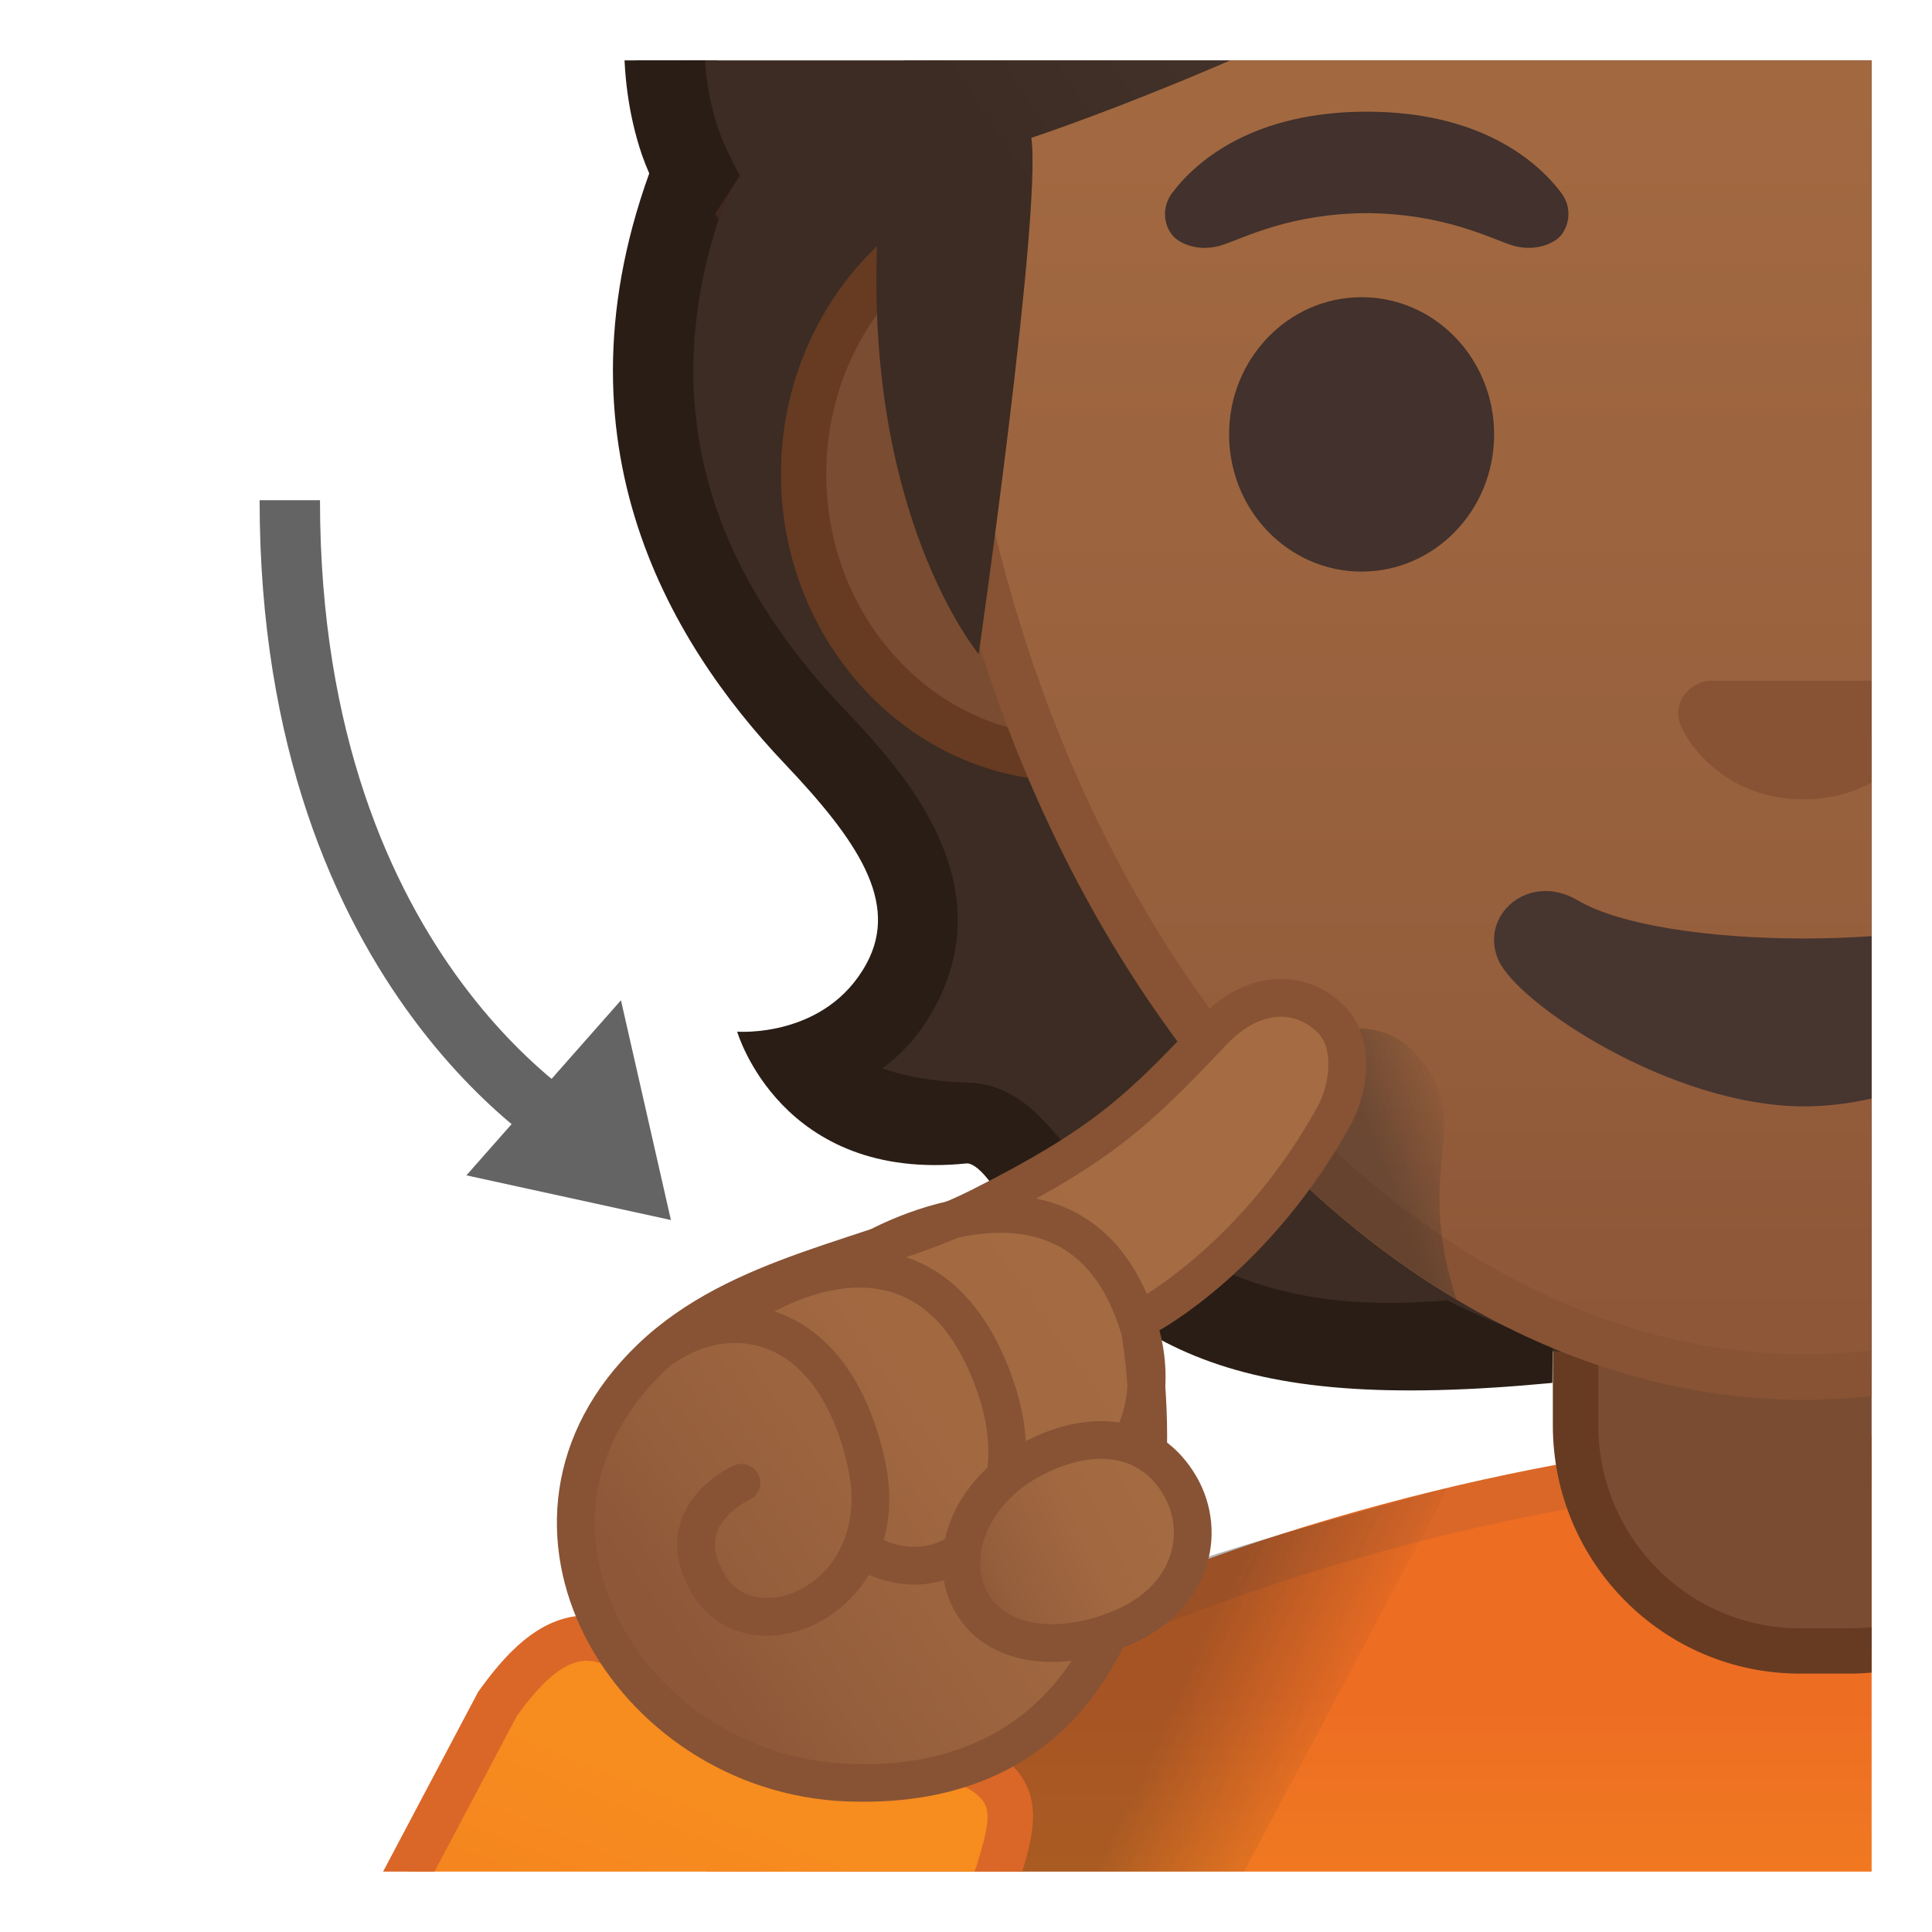 <svg viewBox="0 0 128 128" xmlns="http://www.w3.org/2000/svg" xmlns:xlink="http://www.w3.org/1999/xlink">
  <g id="Layer_13">
    <g>
      <defs>
        <rect id="SVGID_1_" height="120" width="120" x="4" y="4"/>
      </defs>
      <clipPath id="SVGID_2_">
        <use overflow="visible" xlink:href="#SVGID_1_"/>
      </clipPath>
      <g clip-path="url(#SVGID_2_)">
        <g id="XMLID_68_">
          <linearGradient id="SVGID_3_" gradientUnits="userSpaceOnUse" x1="119.986" x2="119.986" y1="148.465" y2="112.277">
            <stop offset="0" style="stop-color:#F78C1F"/>
            <stop offset="0.494" style="stop-color:#F37F20"/>
            <stop offset="1" style="stop-color:#ED6D23"/>
          </linearGradient>
          <path d="M42.11,155.68v-15.56c0-8.53,5.23-21.02,30.17-32.11c17.62-7.83,37.81-11.4,49.11-11.4 c36.78,0,76.47,16.27,76.47,42.56v16.51H42.11z" fill="url(#SVGID_3_)"/>
          <path d="M121.39,98.11c18.56,0,37.34,4.14,51.51,11.35c19.39,9.87,23.46,21.61,23.46,29.72v15.01H43.61v-14.06 c0-15.42,18.34-25.87,29.28-30.74C90.31,101.64,110.24,98.11,121.39,98.11 M121.39,95.11c-24.89,0-80.78,15.75-80.78,45.01 v17.06h158.76v-18.01C199.36,111.55,158.41,95.11,121.39,95.11L121.39,95.11z" fill="#DA6727"/>
        </g>
        <linearGradient id="SVGID_5_" gradientUnits="userSpaceOnUse" x1="74.241" x2="87.225" y1="113.725" y2="119.76">
          <stop offset="0.197" style="stop-color:#262626"/>
          <stop offset="1" style="stop-color:#262626;stop-opacity:0"/>
        </linearGradient>
        <path d="M80.59,127.47l15.33-28.9c-14.56,4.01-28.72,7.54-39.97,16.58 c-2.07,6.4-4.22,13.08-4.22,13.34C51.73,129,80.59,127.47,80.59,127.47z" fill="url(#SVGID_5_)" opacity="0.35"/>
        <g>
          <g id="XMLID_65_">
            <path d="M119.25,109.38c-8.2,0-14.86-6.7-14.86-14.95V75.85h33v18.58c0,8.24-6.67,14.95-14.86,14.95H119.25z " fill="#7A4C32"/>
            <path d="M135.88,77.35v17.08c0,7.41-5.99,13.45-13.36,13.45h-3.27c-7.37,0-13.36-6.03-13.36-13.45V77.35h15 H135.88 M138.88,74.35h-18h-18v20.08c0,9.08,7.33,16.45,16.36,16.45h3.27c9.04,0,16.36-7.36,16.36-16.45V74.35 L138.88,74.35z" fill="#663B22"/>
          </g>
          <g>
            <path d="M171.81,76.42c0.94-1.04,1.98-1.98,3.4-2.01c2.35-0.06,5.99-0.45,8.85-2.17 c0.84-0.5,1.55-1.2,2.08-2.04c-2.01-0.4-4.78-1.59-6.64-5.22c-2.84-5.53,0.44-10.59,5.92-16.24 c6.15-6.35,16.4-28.17,5.53-47.62c-2.05-0.29-31.72,0.15-39.24,0.15c-9.1,0-22.94,0-32.04,0V89.8 C154.86,89.8,161.81,87.51,171.81,76.42z" fill="#543930"/>
            <radialGradient id="SVGID_6_" cx="110.966" cy="27.038" gradientUnits="userSpaceOnUse" r="41.342">
              <stop offset="1.342147e-03" style="stop-color:#554138"/>
              <stop offset="1" style="stop-color:#3C2C23"/>
            </radialGradient>
            <path d="M67.51,76.42c-0.94-1.04-1.98-1.98-3.4-2.01c-2.35-0.06-5.99-0.45-8.85-2.17 c-0.84-0.5-1.55-1.2-2.08-2.04c2.01-0.4,4.89-1.53,6.64-5.22c2.84-5.97-1.2-11.27-5.92-16.24 c-7.71-8.13-16.4-23.17-5.53-42.62c2.05-0.29,31.72-4.85,39.24-4.85c9.1,0,22.94,0,32.04,0V89.8 C84.46,89.8,77.51,87.51,67.51,76.42z" fill="url(#SVGID_6_)"/>
            <path d="M188.72,4.39l0.46,0.88c9.65,18.52-0.98,36.74-5.69,41.61c-5.27,5.44-10.15,11.99-6.37,19.32v0 c0.98,1.9,2.26,3.43,3.8,4.56c-2.1,0.75-4.4,0.93-5.77,0.96c-2.77,0.07-4.56,2.05-5.32,2.9 c-6.06,6.72-10.63,10.02-23.31,11.49c0,0-6.57,3.37-11.12,4.51v1.62c22.19-0.79,29.33-3.98,38.4-14.04 c0.7-0.78,1.16-1.13,1.48-1.13c2.81-0.07,6.84-0.56,10.16-2.54c1.19-0.71,2.21-1.71,2.97-2.9l2.08-3.29l-3.82-0.76 c-2.12-0.42-3.69-1.67-4.79-3.82v0c-1.84-3.58-0.36-7.15,5.46-13.16c7.22-7.45,16.52-26.6,7.07-46.11 c0,0,0.01-0.03,0.02-0.09H188.72z" fill="#402720"/>
            <path d="M51.97,50.58c4.83,5.09,7.64,9.2,5.44,13.26c-2.7,4.97-8.57,4.51-8.57,4.51s2.89,9.99,15.2,8.73 c0.32-0.03,0.84,0.31,1.48,1.13c8.68,11.04,15.32,15.5,37.33,13.41l0.02-2.69c-3.83-1.07-6.97-2.78-6.97-2.78 c-14.68,1.28-20.35-4.8-26.41-11.52c-0.76-0.85-2.55-2.83-5.32-2.9c-1.36-0.03-3.63-0.21-5.72-0.95 c1.58-1.15,2.86-2.72,3.79-4.65c3.96-8.32-2.77-15.41-6.39-19.23c-6.84-7.22-14.29-19.14-6.77-36.19l0.51-1.16L49.5,9.39 h-5.92c0.04,0.1,0.07,0.2,0.12,0.31C35.95,28.75,44.3,42.49,51.97,50.58z" fill="#291D15"/>
          </g>
          <g>
            <g>
              <path d="M70.82,50.25c-9.69,0-17.58-8.44-17.58-18.82S61.13,12.6,70.82,12.6h97.33 c9.69,0,17.58,8.44,17.58,18.82s-7.89,18.82-17.58,18.82H70.82z" fill="#7A4C32"/>
              <path d="M168.15,14.1c8.87,0,16.08,7.77,16.08,17.32s-7.21,17.32-16.08,17.32h-13.12H83.94H70.82 c-8.87,0-16.08-7.77-16.08-17.32S61.95,14.1,70.82,14.1h13.12h71.09H168.15 M168.15,11.1h-13.12H83.94H70.82 c-10.49,0-19.08,9.15-19.08,20.32s8.59,20.32,19.08,20.32h13.12h71.09h13.12c10.49,0,19.08-9.15,19.08-20.32 S178.65,11.1,168.15,11.1L168.15,11.1z" fill="#663B22"/>
            </g>
            <g>
              <linearGradient id="SVGID_7_" gradientTransform="matrix(-1 0 0 -1 241.821 38.732)" gradientUnits="userSpaceOnUse" x1="122.358" x2="122.358" y1="-51.291" y2="94.885">
                <stop offset="5.789263e-03" style="stop-color:#8D5738"/>
                <stop offset="0.219" style="stop-color:#97603D"/>
                <stop offset="0.577" style="stop-color:#A26941"/>
                <stop offset="1" style="stop-color:#A56C43"/>
              </linearGradient>
              <path d="M119.49,91.24c-14.2,0-28.53-7.96-39.3-21.85c-11.53-14.87-18.24-35.3-18.9-57.54 C60.65-9.75,66.8-27.85,79.1-40.51c10.49-10.8,25.21-17,40.39-17c28.03,0,58.2,21.72,58.2,69.4 c0,22.12-6.36,42.5-17.91,57.39C148.95,83.23,134.27,91.24,119.49,91.24L119.49,91.24z" fill="url(#SVGID_7_)"/>
              <path d="M119.49-56.01c14.93,0,28.77,5.94,38.97,16.72c11.6,12.26,17.73,29.96,17.73,51.18 c0,21.78-6.25,41.84-17.6,56.47c-10.53,13.58-24.79,21.37-39.1,21.37c-13.74,0-27.63-7.75-38.11-21.27 C70.04,53.85,63.44,33.73,62.79,11.8c-0.63-21.18,5.38-38.91,17.39-51.27C90.38-49.98,104.71-56.01,119.49-56.01 M119.49-59.01c-30.12,0-61.1,23.48-59.7,70.9c1.42,47.99,29.92,80.85,59.7,80.85h0h0c30.99,0,59.7-33.15,59.7-80.85 C179.18-35.55,149.61-59.01,119.49-59.01L119.49-59.01z" fill="#875334"/>
            </g>
            <g>
              <g>
                <ellipse cx="90.21" cy="28.78" fill="#42312C" rx="8.78" ry="9.09"/>
                <ellipse cx="148.76" cy="28.78" fill="#404040" rx="8.78" ry="9.09"/>
                <g>
                  <path d="M103.43,12.77c-1.65-2.19-5.47-5.37-12.88-5.37c-7.41,0-11.23,3.18-12.88,5.37 c-0.73,0.97-0.55,2.08-0.04,2.76c0.47,0.63,1.85,1.21,3.39,0.69c1.53-0.52,4.52-2.07,9.53-2.1c5.01,0.04,8,1.58,9.53,2.1 c1.53,0.52,2.92-0.06,3.39-0.69C103.97,14.85,104.16,13.73,103.43,12.77z" fill="#42312C"/>
                  <path d="M161.3,12.77c-1.65-2.19-5.47-5.37-12.88-5.37s-11.23,3.18-12.88,5.37 c-0.73,0.97-0.55,2.08-0.04,2.76c0.47,0.63,1.85,1.21,3.39,0.69c1.53-0.52,4.52-2.07,9.53-2.1c5.01,0.04,8,1.58,9.53,2.1 c1.53,0.52,2.92-0.06,3.39-0.69C161.85,14.85,162.03,13.73,161.3,12.77z" fill="#6D4C41"/>
                </g>
              </g>
              <path d="M126.36,45.25c-0.19-0.08-0.38-0.12-0.57-0.15h-12.6c-0.19,0.02-0.38,0.07-0.57,0.15 c-1.14,0.46-1.77,1.65-1.23,2.91c0.54,1.26,3.05,4.8,8.1,4.8c5.06,0,7.56-3.54,8.1-4.8 C128.13,46.9,127.5,45.71,126.36,45.25z" fill="#875334"/>
              <path d="M134.48,59.65c-5.67,3.37-24.27,3.37-29.95,0c-3.26-1.94-6.59,1.03-5.24,3.99 c1.33,2.91,11.48,9.66,20.25,9.66s18.79-6.75,20.12-9.66C141.02,60.68,137.74,57.71,134.48,59.65z" fill="#473530"/>
            </g>
          </g>
          <path d="M43.1,8.17c0.14,0.4,0.3,0.81,0.48,1.22l4.05,5.14l1.95-4.97l-0.57-1.13 c-0.37-0.74-0.65-1.37-0.85-1.98c-3.79-11.15,5.53-22.34,5.92-22.59l2.11-1.36l-1.21-2.2c-0.16-0.29-3.93-7.34,0.7-16.71 c4.15-8.39,13.81-6.64,14.21-6.57l5.26,1.05l-2.33-4.83c-0.18-0.38-3.91-8.33,0.6-14.26c0.98,1.8,2.55,3.82,5.06,5.34 c5.08,3.08,12.12,3.07,20.92-0.05c1.41-0.5,2.99-1.36,4.98-2.45c8.07-4.4,21.57-11.77,42.96-5 c7.73,2.45,15.88,9.2,15.56,15.84l-0.16,3.32l3.28-0.56c6.41-1.07,16.2,7.14,20.42,13.51c2.17,3.28,7.08,16.92,3.41,31.54 c-0.2,0.8-0.47,1.67-0.82,2.66l-0.39,1.1l0.08,0.15l1.94,3.38l3.75-3.38c0.09-0.41,0.48-2.04,0.62-2.6 c3.99-15.9-0.99-31.03-4.14-35.79c-4.35-6.58-14.09-15.39-22.83-15.97c-1.4-8.41-10.4-15.53-19.11-18.29 c-23.56-7.46-38.9,0.9-47.14,5.4c-1.71,0.94-3.19,1.74-4.21,2.1c-7.07,2.51-12.7,2.7-16.3,0.56 c-3.51-2.08-4.13-5.76-4.15-5.89l-0.61-4.33l-3.57,2.52c-7.56,5.32-7.84,13.58-6.42,19.38c-5.21,0.22-12.05,2.41-15.68,9.74 c-4.31,8.72-2.78,16.01-1.53,19.51C44.88-15.46,39.5-2.44,43.1,8.17z" fill="#402720"/>
        </g>
        <g>
          <radialGradient id="SVGID_8_" cx="120.575" cy="-18.851" gradientTransform="matrix(1 0 0 0.864 0 -2.56)" gradientUnits="userSpaceOnUse" r="64.779">
            <stop offset="1.342147e-03" style="stop-color:#554138"/>
            <stop offset="1" style="stop-color:#3C2C23"/>
          </radialGradient>
          <path d="M99.06-59.58c-21.84,7.74-24.02-5.96-24.02-5.96c-11.86,5.92-4.07,18.61-4.07,18.61 s-12.02-0.89-17.17,9.51c-5.38,10.88-0.64,19.2-0.64,19.2S41.6-5.88,46.14,7.49c3.01,8.87,12.03,7.43,12.03,7.43 c-1.1,19.13,6.67,28.41,6.67,28.41s4.19-29.18,3.49-34.2c0,0,15.38-5.04,31.06-14.01c10.6-6.07,17.84-13.19,29.76-15.87 c18.13-4.08,22.18,9.04,22.18,9.04s16.77-3.22,21.84,20.08c2.08,9.58,2.98,24.22,4.11,33.96c-0.1-0.85,6.23-11.39,7.34-22.09 c0.41-3.98,6.43-13.66,8.24-20.87c3.94-15.68-1.23-28.03-3.67-31.72c-4.46-6.75-15.12-16.03-23.1-14.68 c0.42-8.55-6.32-16.47-14.43-19.2C129.49-73.69,105.58-61.89,99.06-59.58z" fill="url(#SVGID_8_)"/>
          <path d="M42.53,10.26c0.14,0.4,0.3,0.81,0.48,1.22l3.35,4.25l2.65-4.08l-0.57-1.13 c-0.37-0.74-0.65-1.37-0.85-1.98C43.8-2.6,53.12-13.79,53.51-14.05l2.11-1.36l-1.21-2.2c-0.16-0.29-3.93-7.34,0.7-16.71 c4.15-8.39,13.81-6.64,14.21-6.57l5.26,1.05l-2.33-4.83c-0.18-0.38-3.91-8.33,0.6-14.26c0.98,1.8,2.55,3.82,5.06,5.34 c5.08,3.08,12.12,3.07,20.92-0.05c1.41-0.5,2.99-1.36,4.98-2.45c8.07-4.4,21.57-11.77,42.96-5 c7.73,2.45,15.88,9.2,15.56,15.84l-0.16,3.32l3.28-0.56c6.41-1.07,16.2,7.14,20.42,13.51c2.17,3.28,7.08,16.92,3.41,31.54 c-0.2,0.8-0.47,1.67-0.82,2.66l-0.39,1.1l0.08,0.15l1.94,3.38l3.75-3.38c0.09-0.41,0.48-2.04,0.62-2.6 c3.99-15.9-0.99-31.03-4.14-35.79c-4.35-6.58-14.09-15.39-22.83-15.97c-1.4-8.41-10.4-15.53-19.11-18.29 c-23.56-7.46-38.9,0.9-47.14,5.4c-1.71,0.94-3.19,1.74-4.21,2.1c-7.07,2.51-12.7,2.7-16.3,0.56 c-3.51-2.08-4.13-5.76-4.15-5.89l-0.61-4.33l-3.57,2.52c-7.56,5.32-7.84,13.58-6.42,19.38c-5.21,0.22-12.05,2.41-15.68,9.74 c-4.31,8.72-2.78,16.01-1.53,19.51C44.3-13.38,38.92-0.36,42.53,10.26z" fill="#291D15"/>
        </g>
        <linearGradient id="SVGID_9_" gradientUnits="userSpaceOnUse" x1="90.37" x2="97.246" y1="77.954" y2="75.464">
          <stop offset="0.197" style="stop-color:#262626"/>
          <stop offset="1" style="stop-color:#262626;stop-opacity:0"/>
        </linearGradient>
        <path d="M94.77,71.12c-3.31-5.56-8.94-1.62-8.94-1.62l-3.19,5.12 c4.25,4.67,8.92,8.52,13.85,11.46C93.79,77.76,97.14,75.1,94.77,71.12z" fill="url(#SVGID_9_)" opacity="0.35"/>
        <g>
          <g>
            <linearGradient id="SVGID_10_" gradientTransform="matrix(1.097 0.033 -0.034 1.111 13.94 -19.569)" gradientUnits="userSpaceOnUse" x1="34.061" x2="20.734" y1="124.026" y2="160.589">
              <stop offset="0" style="stop-color:#F78C1F"/>
              <stop offset="0.494" style="stop-color:#F37F20"/>
              <stop offset="1" style="stop-color:#ED6D23"/>
            </linearGradient>
            <path d="M16.85,143.34l16.11-30.45c1.57-2.17,3.5-4.36,5.9-4.36c0.58,0,1.18,0.12,1.8,0.37 c0.05,0.02,0.1,0.04,0.16,0.05c8.43,2.33,22.66,6.8,24.94,8.85c1.71,1.54,1.3,3.25,0.34,6.38l-12.76,30.87L16.85,143.34z" fill="url(#SVGID_10_)"/>
            <path d="M38.86,110.03c0.39,0,0.8,0.09,1.25,0.27c0.1,0.04,0.21,0.08,0.31,0.1 c10.32,2.86,22.57,6.93,24.34,8.52c0.91,0.82,0.9,1.58-0.07,4.75L52.48,153.2l-33.46-10.74l15.22-28.77 C35.5,111.95,37.14,110.03,38.86,110.03 M38.86,107.03c-3.24,0-5.57,2.82-7.18,5.06l-16.99,32.12l39.51,12.68l13.32-32.21 c0.95-3.07,1.75-5.75-0.75-8c-3.4-3.06-25.55-9.18-25.55-9.18C40.38,107.18,39.6,107.03,38.86,107.03L38.86,107.03z" fill="#DA6727"/>
          </g>
          <g>
            <g>
              <linearGradient id="SVGID_11_" gradientUnits="userSpaceOnUse" x1="45.051" x2="78.863" y1="109.823" y2="85.804">
                <stop offset="0" style="stop-color:#8D5738"/>
                <stop offset="0.215" style="stop-color:#97603D"/>
                <stop offset="0.575" style="stop-color:#A26941"/>
                <stop offset="1" style="stop-color:#A56C43"/>
              </linearGradient>
              <path d="M57.21,118.12c-0.34,0-0.69-0.01-1.04-0.02c-7.58-0.29-14.42-5.06-17.01-11.88 c-2.2-5.79-0.76-11.71,3.96-16.24c3.84-3.69,8.98-5.38,13.94-7.01c2.82-0.93,5.48-1.8,7.89-3.02 c8.4-4.24,10.76-6.72,15.06-11.23c1.53-1.72,3.2-2.61,4.85-2.61c1.25,0,2.43,0.51,3.34,1.43c1.55,1.57,1.26,4.46,0.2,6.39 c-5.06,9.18-12.12,13.09-12.19,13.12c-0.47,0.26-0.73,0.79-0.64,1.31c0.01,0.05,0.91,5.38,0.31,10.88 C75.09,106.29,71.63,118.12,57.21,118.12C57.21,118.12,57.21,118.12,57.21,118.12z" fill="url(#SVGID_11_)"/>
              <path d="M84.85,67.36c1.23,0,2.06,0.66,2.45,1.05c1.18,1.2,0.69,3.64-0.01,4.91 c-4.86,8.82-11.62,12.59-11.68,12.63c-0.95,0.51-1.46,1.57-1.28,2.63c0.01,0.05,0.88,5.19,0.3,10.53 c-0.73,6.63-3.96,17.77-17.42,17.77c-0.33,0-0.66-0.01-1-0.02c-7.09-0.27-13.48-4.72-15.89-11.08 c-2.02-5.3-0.68-10.73,3.66-14.9c3.64-3.49,8.63-5.13,13.46-6.72c2.87-0.94,5.57-1.83,8.06-3.09 c8.25-4.17,10.68-6.53,15.4-11.48c0.02-0.02,0.04-0.04,0.06-0.06C82.22,68.1,83.56,67.36,84.85,67.36 M84.85,64.86 c-1.81,0-3.83,0.84-5.75,3c-4.42,4.64-6.63,6.89-14.72,10.97c-6.59,3.33-15.88,4.24-22.13,10.24 c-12.27,11.77-1.68,29.69,13.87,30.28c0.37,0.01,0.73,0.02,1.09,0.02c13.77,0,18.83-10.28,19.9-19.99 c0.63-5.76-0.32-11.23-0.32-11.23s7.37-3.97,12.69-13.62c1.19-2.16,1.7-5.73-0.4-7.87C88.02,65.58,86.52,64.86,84.85,64.86 L84.85,64.86z" fill="#875334"/>
            </g>
            <path d=" M44.09,89.19c4.54-3.04,11.16-1.75,13.29,7.68c2.04,9.01-7.46,13.07-10.43,8.12c-2.75-4.58,2.17-6.75,2.17-6.75" fill="none" stroke="#875334" stroke-linecap="round" stroke-linejoin="round" stroke-miterlimit="10" stroke-width="2.5"/>
            <path d=" M58.1,103.21c5.46,2.31,10.65-3.32,7.84-11.39c-4.53-12.98-15.68-5.76-15.68-5.76" fill="none" stroke="#875334" stroke-linecap="round" stroke-linejoin="round" stroke-miterlimit="10" stroke-width="2.5"/>
            <path d=" M57.95,82.72c0,0,13.63-7.78,17.54,5.31c2.43,8.12-4.92,13.89-8.88,10.74" fill="none" stroke="#875334" stroke-linecap="round" stroke-linejoin="round" stroke-miterlimit="10" stroke-width="2.5"/>
            <linearGradient id="SVGID_12_" gradientTransform="matrix(0.878 -0.479 0.479 0.878 -40.536 47.452)" gradientUnits="userSpaceOnUse" x1="63.974" x2="79.774" y1="101.197" y2="102.197">
              <stop offset="3.806090e-04" style="stop-color:#8D5738"/>
              <stop offset="0.215" style="stop-color:#97603D"/>
              <stop offset="0.575" style="stop-color:#A26941"/>
              <stop offset="1" style="stop-color:#A56C43"/>
            </linearGradient>
            <path d=" M78.22,98.51c1.72,3.04,0.79,7.36-3.92,9.35c-4.03,1.7-8.31,1.3-9.98-1.77c-1.68-3.07,0.08-7.26,3.92-9.35 C72.08,94.64,76.15,94.86,78.22,98.51z" fill="url(#SVGID_12_)" stroke="#875334" stroke-linecap="round" stroke-linejoin="round" stroke-miterlimit="10" stroke-width="2.5"/>
          </g>
        </g>
      </g>
      <g clip-path="url(#SVGID_2_)">
        <path d="M19.2,33.14 c0,32.01,19.62,42.4,19.62,42.4" fill="none" stroke="#646464" stroke-linejoin="round" stroke-miterlimit="10" stroke-width="4"/>
        <polygon fill="#646464" points="41.14,66.27 30.9,77.87 44.45,80.83 "/>
      </g>
      <path clip-path="url(#SVGID_2_)" d=" M83.34,98.11" fill="none" stroke="#ED9E00" stroke-linecap="round" stroke-linejoin="round" stroke-miterlimit="10" stroke-width="2.5"/>
      <path clip-path="url(#SVGID_2_)" d=" M72.17,87.43" fill="none" stroke="#ED9E00" stroke-linecap="round" stroke-linejoin="round" stroke-miterlimit="10" stroke-width="2.5"/>
    </g>
  </g>
</svg>